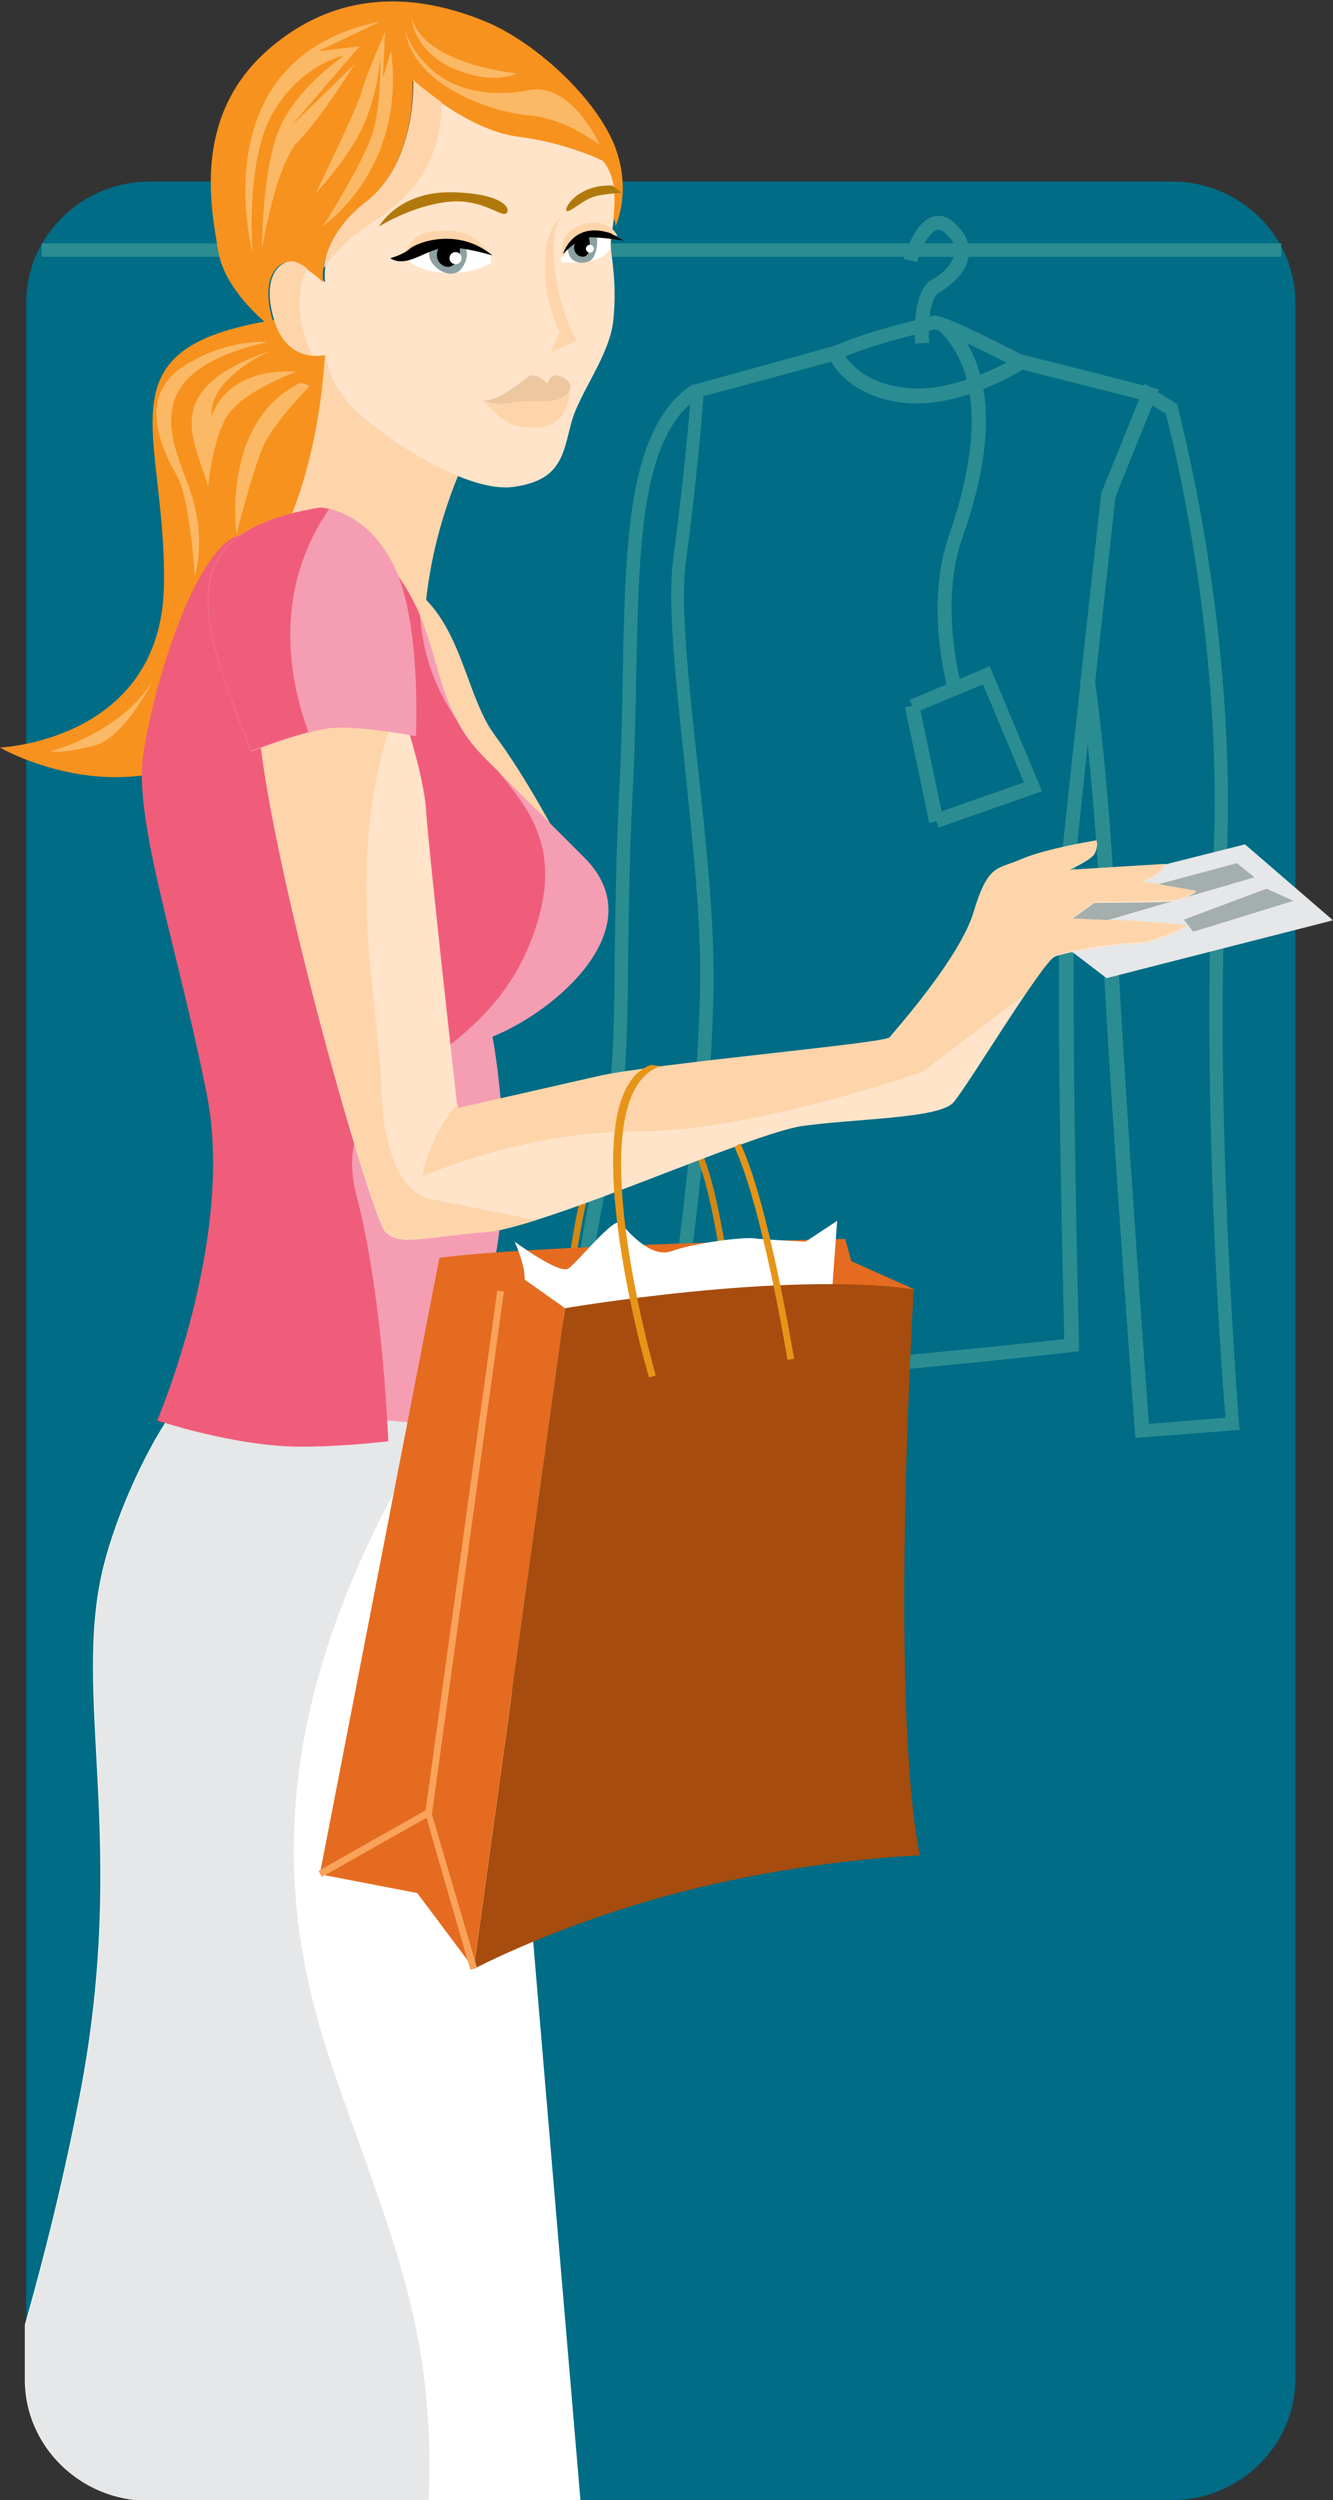 <?xml version="1.0" encoding="utf-8"?>
<!-- Generator: Adobe Illustrator 18.1.1, SVG Export Plug-In . SVG Version: 6.00 Build 0)  -->
<svg version="1.1" id="Layer_1" xmlns="http://www.w3.org/2000/svg" xmlns:xlink="http://www.w3.org/1999/xlink" x="0px" y="0px"
	 viewBox="0 0 198.4 371.9" enable-background="new 0 0 198.4 371.9" xml:space="preserve">
<rect x="0" y="0" width="198.4" height="371.9" fill="#333333" stroke="none"/>
<path fill="#006C85" d="M22.3,371.9h152.1c10.1,0,18.4-8.1,18.4-18V45c0-9.9-8.2-18-18.4-18H22.3C12.2,27,3.9,35.1,3.9,45v308.9
	C3.9,363.8,12.2,371.9,22.3,371.9L22.3,371.9z"/>
<polygon fill="#2B8D92" points="6.2,36.2 6.2,38.2 190.7,38.2 190.7,36.2 6.2,36.2 "/>
<path fill="#2B8D92" d="M138.9,32.2c-2.8,0.8-4.2,5.7-4.4,6.3l2,0.5c0.5-1.8,1.7-4.4,2.9-4.8c0.2,0,0.6-0.2,1.4,0.6
	c1,0.9,1.5,1.9,1.3,2.8c-0.2,1.6-1.9,3.2-3.4,4c-2.9,1.7-2.6,8.2-2.5,9.5l2.1-0.1c-0.2-2.7,0.1-6.7,1.5-7.5c1-0.6,4.1-2.6,4.4-5.6
	c0.2-1.6-0.5-3.2-2-4.6C140.9,32,139.7,32,138.9,32.2L138.9,32.2z"/>
<path fill="#2B8D92" d="M124,51.5l-21,5.8l-0.1,0.7c0,0.1-1,12.7-2.7,25.1c-0.9,6.7,0.4,18.3,1.7,30.6c1.2,11.6,2.5,23.5,2.3,33.3
	c-0.4,20.2-4.2,45.9-4.2,46.1l-0.1,0.6l0.4,0.4c0.5,0.4,12.2,10.9,22.1,10.5c9.5-0.4,36.9-3.4,37.2-3.5l1-0.1l0-1
	c0-0.4-0.8-30.3-0.8-52.6c0-9.4,0.1-17.4,0.5-21.4c1.3-13.4,5.5-50.4,5.7-52.1c0.1-0.3,6.5-16,6.5-16l-20.5-5.2l-0.4,0.2
	c-0.1,0.1-9.1,5.7-16.8,4.8c-7.4-0.8-9.4-5.4-9.5-5.6l-0.4-0.9L124,51.5L124,51.5z M123.7,53.8L123.7,53.8c1,1.7,3.9,5.3,10.7,6.1
	c7.7,0.9,16-3.8,17.8-4.9c0.8,0.2,15.4,3.9,17.4,4.4c-0.8,1.9-5.7,14-5.7,14l0,0.1c0,0.4-4.3,38.7-5.7,52.3
	c-0.4,4.1-0.6,12.3-0.6,21.8c0,20.2,0.7,46.2,0.8,51.6c-4.8,0.5-27.7,3-36.1,3.3c-8.1,0.3-18.1-7.8-20.2-9.6
	c0.5-3.8,3.8-27.1,4.1-45.8c0-0.6,0-1.3,0-2c0-9.5-1.2-20.7-2.4-31.6c-1-9.4-2-18.3-2-24.9c0-2,0.1-3.7,0.3-5.2
	c1.5-10.8,2.4-21.6,2.6-24.5C106.1,58.6,122.3,54.2,123.7,53.8L123.7,53.8z"/>
<path fill="#2B8D92" d="M92.7,100c-0.1,5.5-0.2,11.2-0.5,17c-0.5,9.6-0.6,17.6-0.7,24.7c-0.1,12.8-0.2,22-2.7,31.8
	c-3.8,15.4-4.8,35.3-4.8,35.5l-0.1,1.2l18.5-1.2l-0.4-15.7l-2.1,0.1c0,0,0.3,12,0.3,13.7c-1.6,0.1-12.2,0.8-14.1,0.9
	c0.3-4.4,1.5-20.8,4.7-34c2.5-10.1,2.6-19.9,2.7-32.3c0.1-7.1,0.2-15,0.7-24.6c0.3-5.8,0.4-11.5,0.5-17.1c0.4-19,0.7-35.5,9.6-41.1
	l-1.1-1.8C93.4,63.4,93.1,80.4,92.7,100L92.7,100z"/>
<path fill="#2B8D92" d="M170,58.3l-6.1,15.1l-3.1,28.1l0,0.1c0,0.1,1.9,12,3.3,39c1.4,27,4.8,71.9,4.8,72.3l0.1,1l15.5-1.2l-0.1-1
	c0-0.5-3.8-46.9-1.9-82.3c1.9-35.6-7.2-68.5-7.2-68.9l-0.1-0.4l-4.8-3L170,58.3L170,58.3z M171.5,60.3L171.5,60.3
	c0.8,0.5,1.6,1,2,1.2c0.9,3.4,7.3,28.6,7.3,57.9c0,3.3-0.1,6.6-0.3,9.9c-0.4,7.1-0.5,14.7-0.5,22.3c0,27.1,1.9,53.9,2.4,59.3
	c-1.6,0.1-9.7,0.8-11.4,0.9c-0.5-6.8-3.4-46.5-4.7-71.2c-1.3-25.6-3.1-37.7-3.3-39c0-0.3,3-27.3,3-27.6
	C166.1,73.7,170.7,62.2,171.5,60.3L171.5,60.3z"/>
<path fill="#2B8D92" d="M138.7,47c0,0-1.4,0.4-1.4,0.4c-2.6,0.6-8.1,1.9-13.5,4.2l0.8,1.9c5.2-2.2,10.6-3.5,13.1-4.1
	c0,0,1-0.3,1.4-0.4c1.1,0.2,7.1,3.1,12.4,5.8l0.9-1.9C139.9,46.5,139.2,46.8,138.7,47L138.7,47z"/>
<path fill="#2B8D92" d="M139.6,49c7.7,7.3,5.1,20.6,1.7,30.5c-3.7,10.4-0.4,22.3-0.3,22.8l2-0.6c0-0.1-3.2-11.9,0.2-21.6
	c5.4-15.2,4.6-26.2-2.2-32.7L139.6,49L139.6,49z"/>
<path fill="#2B8D92" d="M146.4,99.5l-11,4.6l0.8,1.9c0,0,8.5-3.5,10.1-4.2c0.7,1.6,5.4,12.9,6.1,14.6c-1.8,0.6-13.4,4.7-13.4,4.7
	l0.7,2l15.4-5.4l-7.8-18.6L146.4,99.5L146.4,99.5z"/>
<polygon fill="#2B8D92" points="134.7,105.2 138.3,122.4 140.4,121.9 136.8,104.8 134.7,105.2 "/>
<path fill="#F7921E" d="M40.8,47.6c-26.4,4.2-16,16.4-16.4,39.5C24,110.2,0,111.2,0,111.2s20.9,12.2,37.8-4
	c16.8-16.1,10.6-54.5,10.6-54.5L40.8,47.6L40.8,47.6z"/>
<path fill="#FFFFFF" d="M68.3,213.8l5.4,8c0,0,9.2,109.1,12.7,150.2c-33.7,0-64.3,0-64.3,0c-10.1,0-18.4-8.1-18.4-18
	c0,0,0-2.9,0-8.2c2.9-10.2,5.8-21.8,8.2-34.3c7.2-37.5-1.3-59.3,3.5-78.5c1.9-7.7,6.6-18.3,11.3-24.4l38.5,3.3L68.3,213.8
	L68.3,213.8z"/>
<path fill="#D18816" d="M103.8,172.4c2.3,5.5,3.9,17.9,3.9,18l1-0.1c-0.1-0.5-1.7-12.7-4-18.3L103.8,172.4L103.8,172.4z"/>
<path fill="#D18816" d="M84.4,189.4l1,0.1c0-0.1,1-7.1,1.9-10.8l-1.1,0.3C85.3,182.8,84.4,189.4,84.4,189.4L84.4,189.4z"/>
<path fill="#FED5AB" d="M71.3,64.1c-9.6,18.1-8.1,33.1-8.1,33.1L43.4,76.5c0,0,4.2-9.3,5-24.4C48.7,45.9,71.3,64.1,71.3,64.1
	L71.3,64.1z"/>
<path fill="#FED5AB" d="M59.4,86.3c9.3,4.6,9.5,16.6,14.2,23c4.7,6.3,9.3,15.1,9.3,15.1s-15.1-6.7-16.1-8.4
	C65.7,114.2,59.4,86.3,59.4,86.3L59.4,86.3z"/>
<path fill="#F59EB3" d="M57.1,83c9.5,10.5,6,20.7,15.1,29.8c5.4,5.4,11.1,11.1,14.8,14.8c10.4,10.4-4.4,22.9-13.7,26.6
	c0,0,3.9,20-0.4,36.5c-4.2,16.5-7.7,22.8-7.7,22.8s-10.5,1.7-20.3,1.7c-9.8,0-21.4-3.9-21.4-3.9s11.6-27,7.4-48.4
	c-4.2-21.4-10.9-40.7-9.5-50.5c1.4-9.8,6.7-27.3,12.6-31.9C39.9,76,57.1,83,57.1,83L57.1,83z"/>
<path fill="#FFE4CA" d="M89.8,23.9c3.2,3.7,1,10.5,1.1,12.8c0.2,2.3,0.9,5.4,0.4,10.8c-0.5,5.4-5.1,10.9-6.3,15.5
	c-1.2,4.6-1.5,8.4-8.4,9.4c-6.8,1.1-18.7-6.8-23.3-11c-4.6-4.2-4.8-8.6-4.8-8.6s-5.7,1.5-7.6-5.1c-2-6.6,1-9,2.9-8.7
	c1.9,0.4,4.6,3,4.6,3s-1.2-6.1,6.4-12c7.5-5.9,6.9-18,6.9-18s8.1,7.4,15.5,8.3C84.3,21.2,89.8,23.9,89.8,23.9L89.8,23.9z"/>
<polygon fill="#E6E7E8" points="156.3,139.1 164.7,145.5 198.4,136.9 185.3,125.6 153.9,133.5 156.3,139.1 "/>
<path fill="#E6E7E8" d="M64.5,211.9c-26.5,42.7-22.9,72.5-15,95.7c8.4,24.6,15.4,38.3,14.3,64.4H22.2c-10.1,0-18.4-8.1-18.4-18
	c0,0,0-2.9,0-8.2c2.9-10.2,5.8-21.8,8.2-34.3c7.2-37.5-1.3-59.3,3.5-78.5c1.9-7.7,6.6-18.3,11.3-24.4L64.5,211.9L64.5,211.9z"/>
<polygon fill="#A3AEAD" points="158.7,135.2 184.1,128.4 186.7,130.5 160.3,138.2 158.7,135.2 "/>
<path fill="#F05D7A" d="M57.1,83c2.6,2.9,4.2,5.7,5.4,8.5c0.5,6.6,2.7,11.5,5.4,15.5c1,2,2.4,3.9,4.3,5.8c0.6,0.6,1.2,1.2,1.9,1.9
	c5.1,6.1,9.3,11.9,5.7,23.1c-7.5,23.4-31.8,20.6-26.7,40.2c2.9,11.2,4.2,25.8,4.7,36.4c-3.7,0.4-8.4,0.8-13,0.8
	c-9.8,0-21.4-3.9-21.4-3.9s11.6-27,7.4-48.4c-4.2-21.4-10.9-40.7-9.5-50.5c1.4-9.8,6.7-27.3,12.6-31.9C39.9,76,57.1,83,57.1,83
	L57.1,83z"/>
<path fill="#FFE4CA" d="M38.5,108.3c2.1,22.1,16.8,72.9,18.9,75c2.1,2.1,5.6,0.7,14.7,0c9.1-0.7,39.6-14.7,47.3-15.8
	c7.7-1.1,20.4-1.1,22.5-3.5c2.1-2.4,13.3-21,15.1-21.7c1.7-0.7,9.1-1.9,12.1-1.9c3,0,7.5-2.6,7.5-2.6s-7.5-0.7-9.8-0.7
	c-2.3,0-7.4-0.3-7.4-0.3l3.5-2.5c0,0,9.5,0,11.4-0.2c1.9-0.2,3.7-1.4,3.7-1.4l-8.1-1.4c0,0,2.6-0.9,3.5-2.6l-14.7,0.9
	c0,0,3.7-1.6,4.2-2.6c0.5-1,0.2-1.8,0.2-1.8s-7.5,1.2-11.2,2.8c-3.7,1.6-4.9,0.7-7,7.7c-2.1,7-11.9,17.9-12.6,18.8
	c-0.7,0.9-35.2,3.8-43.5,5.8c-8.2,1.9-20.7,4.7-20.7,4.7s-4.4-39.3-4.7-44.7c-0.4-5.4-3.7-15.1-3.7-15.1L38.5,108.3L38.5,108.3z"/>
<path fill="#FFFFFF" d="M60.7,38.7c2.6,2.5,8.5,2,10.1,1.4c1.6-0.5,2.3-1,2.3-1L73,37.8c0,0-3.3-2.2-7-1.7
	C62.4,36.7,60.7,38.7,60.7,38.7L60.7,38.7z"/>
<path fill="#FFFFFF" d="M83.9,37.4c-0.6,0.7-0.3,1.7-0.3,1.7l1-0.1c0,0,1.9,0.3,4-0.4c2.1-0.7,2.3-1.9,2.3-1.9l-0.1-1.3
	c0,0-2.3-0.9-3.8-0.6C85.6,35.2,83.9,37.4,83.9,37.4L83.9,37.4z"/>
<path fill="#8CA1A1" d="M63.9,37.5c-0.4,2.1,3.4,4.6,4.9,2.3c1.5-2.2,0.1-3.5,0.1-3.5l-4.1-0.1L63.9,37.5L63.9,37.5z"/>
<path fill="#8CA1A1" d="M84.6,36.5c-0.4,2.5,1.9,3,3.2,2.3c1.3-0.7,1.3-4.2,0.7-4.4C87.9,34.3,84.6,36.5,84.6,36.5L84.6,36.5z"/>
<path fill="#FED5AB" d="M72.5,37.3c0,0-1.9-3.1-5.9-3c-3.9,0.1-5,0.5-6.6,3.7c0,0,2.5-1,6-1.4C69.5,36.2,72.5,37.3,72.5,37.3
	L72.5,37.3z"/>
<path fill="#FED5AB" d="M83.7,32.1c-3.1,3.2,0,15.8,2.2,18.5l-4,1.9l1.4-3.1c0,0-2.3-4.2-2.2-10.1C81.2,33.4,83.7,32.1,83.7,32.1
	L83.7,32.1z"/>
<path fill="#FED5AB" d="M71.8,59.6c1.4,1.1,2.9,3.4,5.4,3.8c2.5,0.4,4.4,0.4,6-1.1c1.6-1.5,1.6-4.4,1.6-4.4s-6.2,1.8-7.9,1.7
	C75.1,59.6,71.8,59.6,71.8,59.6L71.8,59.6z"/>
<path fill="#F7921E" d="M91.3,32.4c0.3-2.8,0.4-6.2-1.6-8.5c0,0-5.4-2.7-12.8-3.6c-7.4-1-15.5-8.3-15.5-8.3s0.7,12.1-6.9,18
	c-7.5,5.9-6.4,12-6.4,12s-2.7-2.6-4.6-3c-1.9-0.4-4.9,2-2.9,8.7c0.2,0.6,0.4,1.2,0.6,1.7c-2.2-1.7-7.8-6.5-8.7-12
	c-1.2-6.9-3.9-20.7,8.1-30.6c12.1-10,24.9-6.4,31.9-3.5c7,3,15.5,10.6,18.7,17.7c3.1,7.1,0.4,12.7,0.4,12.7S91.7,33.1,91.3,32.4
	L91.3,32.4z"/>
<path fill="#B1790C" d="M56.4,33.7c0,0,2.9-5.3,11-5.1c8.2,0.2,8.8,2.9,7.8,3.2c-0.9,0.3-3.9-2.5-9.1-1.7
	C61,30.8,56.4,33.7,56.4,33.7L56.4,33.7z"/>
<path fill="#B1790C" d="M91.1,27.6c-5.3-0.2-7.4,3.7-6.7,3.8c0.7,0.1,2.5-1.9,4.6-2.3c2.1-0.4,3.6-0.4,3.6-0.4L91.1,27.6L91.1,27.6z
	"/>
<path fill="#FED5AB" d="M91.9,35.1c-1.3-2.6-4.9-2.4-6.8-0.9c-1.9,1.4-1.4,4.1-1.4,4.1s1.8-3.1,3.3-3.4
	C88.5,34.5,91.9,35.1,91.9,35.1L91.9,35.1z"/>
<path d="M73.3,38c-5.2-4.3-11.3-1.9-12.3-1c-1,0.9-2.9,1.4-2.9,1.4s1,0.9,3.1,0.2c2.1-0.7,3.6-1.9,6.2-1.8C70,37,73.3,38,73.3,38
	L73.3,38z"/>
<path d="M90.9,34.7c-5.7-1.9-7.1,3.1-7.1,3.1s2.2-2.5,4.1-2.5c1.9,0,4.9,0.5,4.9,0.5L90.9,34.7L90.9,34.7z"/>
<path d="M65.4,36.7c-1.2,2,0.8,3.7,2.1,2.7c1.3-1,0.9-2.9,0.9-2.9L66,36.4L65.4,36.7L65.4,36.7z"/>
<path d="M85.8,35.8c-1.1,1.6,0.6,2.9,1.5,2.2c0.9-0.8,0.3-2.9,0.3-2.9L85.8,35.8L85.8,35.8z"/>
<path fill="#FFFFFF" d="M67.8,39.3c0.5,0,0.9-0.4,0.9-0.9c0-0.5-0.4-0.9-0.9-0.9c-0.5,0-0.9,0.4-0.9,0.9
	C66.9,38.9,67.3,39.3,67.8,39.3L67.8,39.3z"/>
<path fill="#FFFFFF" d="M87.8,37.6c0.3,0,0.6-0.3,0.6-0.6c0-0.3-0.3-0.6-0.6-0.6c-0.3,0-0.6,0.3-0.6,0.6
	C87.2,37.3,87.5,37.6,87.8,37.6L87.8,37.6z"/>
<path fill="#FED5AB" d="M38.5,108.3c0,0,17-2.5,20.6-3.1c-8.4,22.1-2.7,43.3-2.3,57.2c0.5,15,7,15.9,7,15.9s8.1,1.6,16,3.2
	c-3.2,1-5.8,1.7-7.6,1.8c-9.1,0.7-12.6,2.1-14.7,0C55.4,181.2,40.6,130.3,38.5,108.3L38.5,108.3z"/>
<path fill="#FED5AB" d="M62.9,175c0,0,0.4-5.1,5.2-10.8c0.1,0.4,0.1,0.6,0.1,0.6s12.4-2.8,20.7-4.7c8.2-1.9,42.8-4.9,43.5-5.8
	c0.7-0.9,10.5-11.8,12.6-18.8c2.1-7,3.3-6.1,7-7.7c3.7-1.6,11.2-2.8,11.2-2.8s0.3,0.7-0.2,1.8c-0.5,1-4.2,2.6-4.2,2.6
	c0,0,14.7-0.9,14.7-0.9c-0.9,1.8-3.5,2.6-3.5,2.6l8.1,1.4c0,0-1.8,1.2-3.7,1.4c-1.9,0.2-11.4,0.2-11.4,0.2l-3.5,2.5
	c0,0,5.1,0.3,7.4,0.3c2.3,0,9.8,0.7,9.8,0.7s-4.6,2.6-7.5,2.6c-3,0-10.3,1.2-12.1,1.9c-0.6,0.2-2.4,2.7-4.5,5.8
	c-5.6,4.2-15.2,11.5-15.2,11.5s-25.5,9-42.6,8.9C77.7,168.3,62.9,175,62.9,175L62.9,175z"/>
<path fill="#F59EB3" d="M47.6,75.5c-22.3,3.7-18.4,15.6-10.2,36.3c0,0,7.9-3.1,11.9-3.5c4-0.4,12.6,1.2,12.6,1.2s0.9-17.5-3.5-25.8
	C54.1,75.5,47.6,75.5,47.6,75.5L47.6,75.5z"/>
<path fill="#E46B1F" d="M65.4,187.1c14-1.9,60.4-2.8,60.4-2.8l0.9,3.3l9.4,4.2L80.8,196L65.4,187.1L65.4,187.1z"/>
<path fill="#ECC7A0" d="M71.8,59.6c2.5,0.1,5.8-2.9,6.9-3.6c1.1-0.7,2.8,1.1,2.8,1.1s0.3-1.6,1.7-1.2c1.4,0.4,1.7,1.4,1.7,1.4
	s0.2,1.4-1.8,2.1c-2,0.6-4.9,0-6.9,0.5C74.2,60.4,71.8,59.6,71.8,59.6L71.8,59.6z"/>
<path fill="#F05D7A" d="M47.6,75.5c0,0,0.6,0,1.4,0.2c-8.3,12-6.1,25-3.1,33.2c-3.9,1-8.5,2.8-8.5,2.8
	C29.2,91.1,25.4,79.2,47.6,75.5L47.6,75.5z"/>
<path fill="#FED5AB" d="M53.3,34.6c-2.6,2-4.3,4.1-5.1,5.3c0.2-2.3,1.5-6.2,6.4-10c7.5-5.9,6.9-18,6.9-18s1.7,1.5,4.2,3.3
	C65.8,27.7,57,31.8,53.3,34.6L53.3,34.6z"/>
<path fill="#FED5AB" d="M45.7,39.9c-2.3,4.8-0.5,10.3,0.8,13c-1.8-0.2-4.5-1.2-5.7-5.3c-2-6.6,1-9,2.9-8.7
	C44.3,39,45,39.4,45.7,39.9L45.7,39.9z"/>
<path fill="#FCB965" d="M56.6,3.2C29.7,8.6,37.6,37.6,37.6,37.6s-1.2-14.3,3.3-21.3c4.4-7,10.3-8,10.3-8s-7,4.7-9.6,10.8
	C39,25.2,39,36.9,39,36.9s2.1-12.6,5.4-15.9c3.3-3.3,8.4-11.5,8.4-11.5l-9.6,9.4L53.5,6.9l-6.1,0.7L56.6,3.2L56.6,3.2z"/>
<path fill="#FCB965" d="M58.2,7.6c2.3,17.6-10.1,26-10.1,26s6.3-9.8,7.5-14.3c1.2-4.4,1-10.8,1-10.8s-0.3,5.6-2.8,10.8
	c-2.6,5.1-6.8,9.4-6.8,9.4s6.1-12.4,6.8-15c0.7-2.6,3.5-8.9,3.5-8.9L57,11.6L58.2,7.6L58.2,7.6z"/>
<path fill="#FCB965" d="M60.3,4.6C61.7,13,73.6,16.8,79,17.2c5.4,0.5,10.3,4.4,10.3,4.4s-4.2-9.4-10.5-8.2c-6.3,1.2-11.4-0.2-14.5-3
	C61.1,7.6,60.3,4.6,60.3,4.6L60.3,4.6z"/>
<path fill="#FCB965" d="M61.2,2.5c1.9,7.2,15.7,8.4,15.7,8.4s-3.3,1.9-9.4-0.7C61.5,7.6,61.2,2.5,61.2,2.5L61.2,2.5z"/>
<path fill="#FCB965" d="M39.8,50.9c-19.2,4.3-14.5,14-11.7,21.5c2.8,7.5,0.9,13.3,0.9,13.3s-0.7-11.5-2.7-15c-2-3.5-6-11.4,0.7-16
	C33.8,50.2,39.8,50.9,39.8,50.9L39.8,50.9z"/>
<path fill="#FCB965" d="M40.5,52.1C23.2,57.9,29.2,65.7,31,72.5c0,0,0.4-6,2.5-10.1c2.1-4.1,10.6-7.1,10.6-7.1s-9.8-1.1-12.6,6.6
	c0,0-0.4-2.8,2.5-5.5C36.7,53.6,40.5,52.1,40.5,52.1L40.5,52.1z"/>
<path fill="#FCB965" d="M44.8,56.9c-12,5.8-9.6,22.5-9.6,22.5s2.7-10.6,4.3-13.7c1.6-3.1,6.6-8.3,6.6-8.3L44.8,56.9L44.8,56.9z"/>
<path fill="#FCB965" d="M22.6,101.5c-4.9,7.7-15.2,10.3-15.2,10.3s2.2,0.3,6.7-0.9C18.5,109.7,22.6,101.5,22.6,101.5L22.6,101.5z"/>
<path fill="#FFFFFF" d="M78,190.8c0.5-1.9-1.4-6.1-1.4-6.1s6.6,4.9,8,4c1.4-1,6.8-7.7,7.7-6.8c0.9,0.9,4.4,5.4,7.7,4.2
	c3.3-1.2,10.5-2.1,12.2-1.9c1.6,0.2,7.7,0.5,7.7,0.5l4.7-3.1l-0.7,9.6l-40.9,5.4L78,190.8L78,190.8z"/>
<path fill="#A54C0E" d="M84.1,194.6c0,0,32.7-5.6,51.9-2.8c0,0-3.7,60.8,0.9,84.2c0,0-15.9,0.5-34.6,5.2
	c-18.7,4.7-31.8,11.7-31.8,11.7L84.1,194.6L84.1,194.6z"/>
<polygon fill="#E46B1F" points="65.4,187.1 76.2,189 84.1,194.6 70.5,292.8 62.1,281.6 47.6,278.8 65.4,187.1 "/>
<polygon fill="#F9A25A" points="63.3,269.6 64.3,269.8 75,192.1 74,192 63.3,269.6 "/>
<path fill="#F9A25A" d="M63.5,269.2l-16.1,9.1l0.5,0.9c0,0,14.5-8.2,15.6-8.8C63.8,271.7,70,293,70,293l1-0.3l-7-23.8L63.5,269.2
	L63.5,269.2z"/>
<polygon fill="#A3AEAD" points="176.2,136.8 188.5,132.2 192.5,134 177.6,138.6 176.2,136.8 "/>
<path fill="#E69519" d="M109.3,170.6c4.1,8.7,7.9,31.5,7.9,31.7l1-0.2c-0.2-0.9-3.8-23.1-8-32L109.3,170.6L109.3,170.6z"/>
<path fill="#E69519" d="M96.6,204.9l1-0.3c-0.1-0.4-12-41.7,0.7-46l-1.4-0.2C84.7,162.8,96,203.1,96.6,204.9L96.6,204.9z"/>
</svg>
